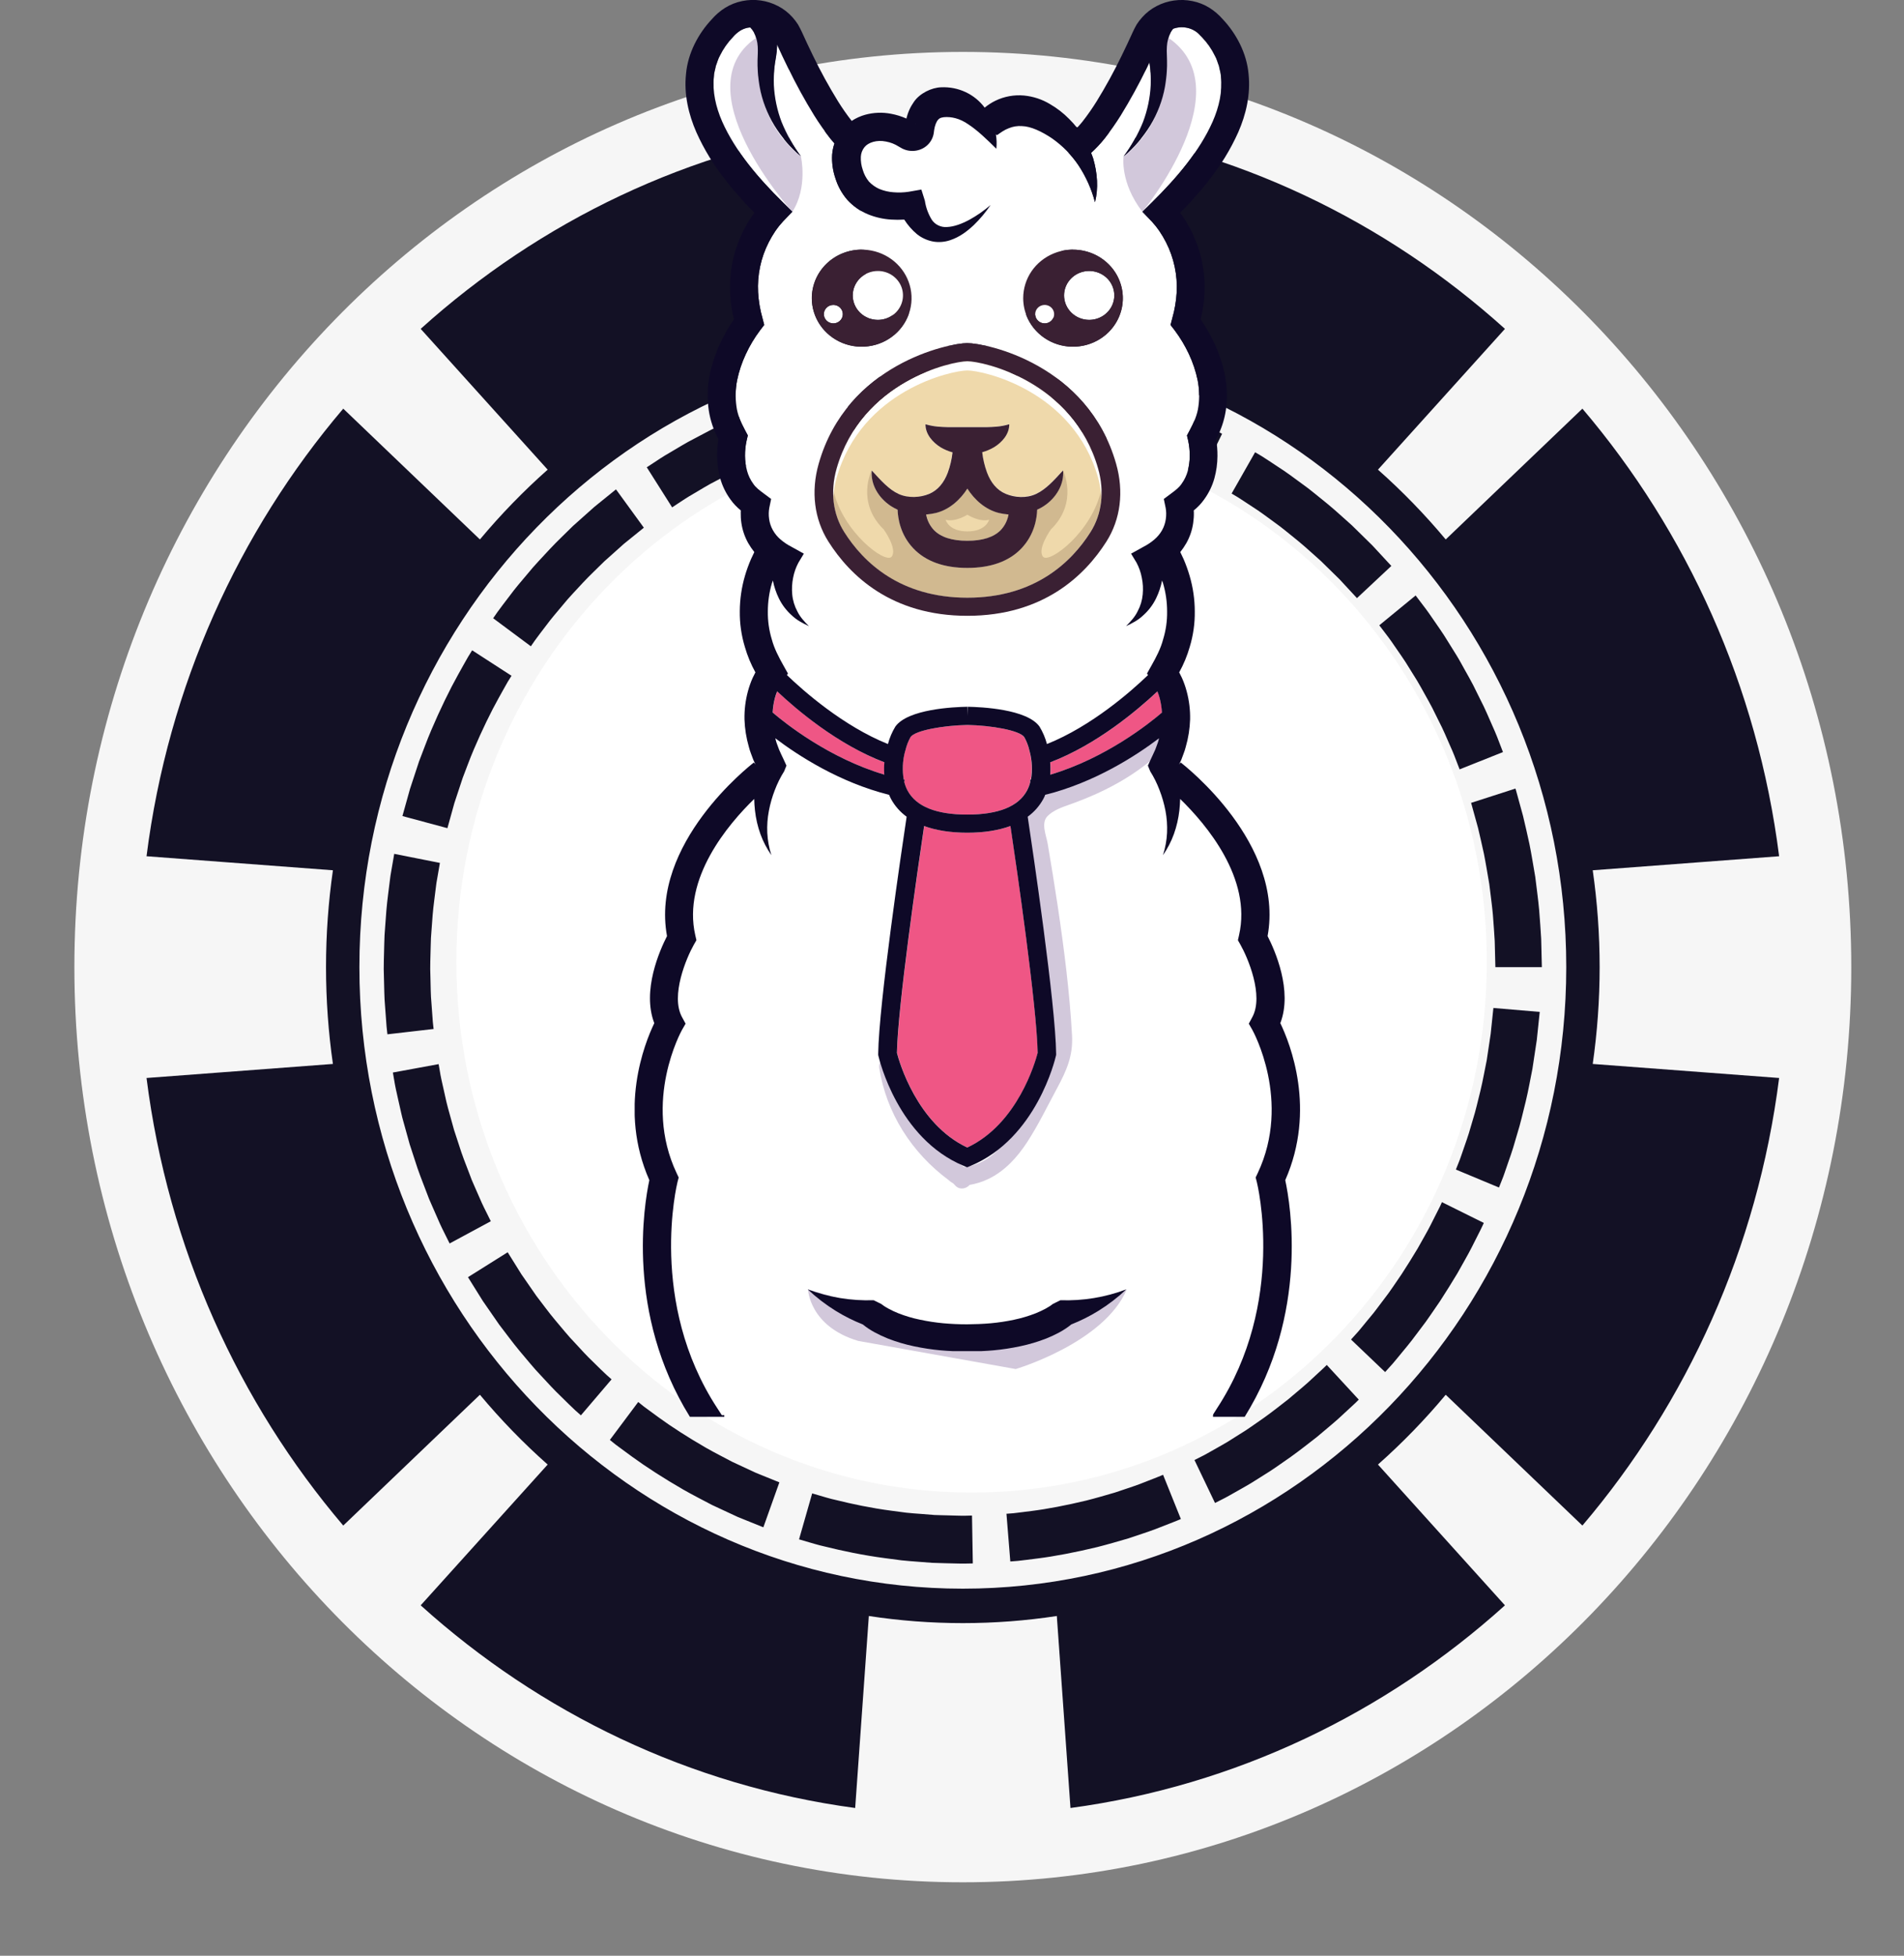 <svg width="75" height="77" viewBox="0 0 75 77" fill="none" xmlns="http://www.w3.org/2000/svg">
<rect x="0" y="0" width="75" height="77" fill="#808080" stroke="none"/>
<path d="M37.926 73.546C56.953 73.546 72.376 57.666 72.376 38.076C72.376 18.487 56.953 2.607 37.926 2.607C18.9 2.607 3.477 18.487 3.477 38.076C3.477 57.666 18.9 73.546 37.926 73.546Z" fill="#131125"/>
<path d="M37.926 2.044C18.598 2.044 2.93 18.176 2.93 38.076C2.93 57.976 18.598 74.108 37.926 74.108C57.254 74.108 72.923 57.976 72.923 38.076C72.923 18.176 57.254 2.044 37.926 2.044ZM62.332 60.063L56.948 54.913C56.127 55.897 55.234 56.816 54.279 57.661L59.281 63.204C54.579 67.444 48.677 70.307 42.167 71.183L41.629 63.624C40.421 63.808 39.185 63.904 37.926 63.904C36.668 63.904 35.432 63.808 34.224 63.624L33.686 71.183C27.176 70.308 21.273 67.444 16.571 63.204L21.573 57.661C20.618 56.816 19.726 55.897 18.904 54.913L13.521 60.063C9.403 55.222 6.622 49.145 5.772 42.442L13.114 41.889C12.935 40.645 12.842 39.372 12.842 38.076C12.842 36.781 12.935 35.508 13.114 34.264L5.772 33.711C6.622 27.008 9.403 20.931 13.521 16.089L18.904 21.239C19.726 20.256 20.618 19.337 21.573 18.491L16.571 12.948C21.273 8.709 27.176 5.846 33.686 4.97L34.224 12.529C35.432 12.345 36.668 12.248 37.926 12.248C39.185 12.248 40.421 12.345 41.629 12.529L42.167 4.97C48.677 5.845 54.579 8.709 59.281 12.948L54.279 18.491C55.234 19.337 56.127 20.256 56.948 21.239L62.332 16.089C66.45 20.931 69.23 27.008 70.081 33.711L62.739 34.264C62.917 35.508 63.011 36.781 63.011 38.076C63.011 39.372 62.917 40.644 62.739 41.889L70.081 42.442C69.23 49.144 66.45 55.221 62.332 60.063Z" fill="#F6F6F6"/>
<path d="M26.33 32.196C22.793 35.946 22.645 41.794 25.828 45.72C23.601 41.495 23.828 35.931 26.543 31.971L26.33 32.196Z" fill="#F6F6F6"/>
<path d="M37.926 13.602C24.819 13.602 14.157 24.582 14.157 38.075C14.157 51.569 24.82 62.548 37.926 62.548C51.033 62.548 61.696 51.569 61.696 38.075C61.696 24.582 51.032 13.602 37.926 13.602ZM41.567 14.892C41.567 14.892 41.674 14.911 41.86 14.946C42.047 14.983 42.315 15.024 42.632 15.094C42.949 15.171 43.32 15.252 43.713 15.355C43.909 15.412 44.111 15.472 44.316 15.532C44.521 15.592 44.73 15.649 44.934 15.725C45.344 15.87 45.759 16.001 46.133 16.164C46.512 16.317 46.866 16.457 47.159 16.602C47.455 16.741 47.703 16.852 47.874 16.938C48.042 17.027 48.139 17.078 48.139 17.078L47.318 18.763C47.318 18.763 47.229 18.716 47.074 18.634C46.917 18.554 46.689 18.453 46.417 18.325C46.148 18.19 45.822 18.063 45.474 17.922C45.13 17.773 44.748 17.653 44.372 17.519C44.184 17.448 43.991 17.396 43.803 17.341C43.614 17.285 43.429 17.231 43.249 17.178C42.887 17.084 42.546 17.009 42.255 16.938C41.963 16.872 41.717 16.835 41.545 16.802C41.373 16.77 41.275 16.752 41.275 16.752L41.567 14.892ZM42.58 57.218H38.037H33.494C35.45 54.312 36.779 51.106 37.624 47.669C33.854 50.257 28.716 49.887 25.334 46.505C21.44 42.612 21.348 36.206 25.13 32.197L37.639 18.935L50.519 31.814C54.413 35.706 54.505 42.113 50.723 46.122C47.43 49.612 42.289 50.133 38.444 47.64C39.288 51.088 40.62 54.304 42.58 57.218ZM33.497 15.036C33.684 15.002 33.95 14.953 34.271 14.894C34.59 14.833 34.968 14.797 35.371 14.74C35.572 14.71 35.782 14.697 35.994 14.68C36.207 14.664 36.423 14.646 36.639 14.63C37.071 14.607 37.505 14.604 37.91 14.591C38.316 14.601 38.695 14.611 39.02 14.619C39.344 14.636 39.614 14.663 39.803 14.676C39.992 14.691 40.1 14.7 40.1 14.7L39.928 16.577C39.928 16.577 39.53 16.548 38.934 16.503C38.635 16.496 38.286 16.487 37.912 16.477C37.538 16.489 37.139 16.492 36.74 16.513C36.541 16.529 36.343 16.544 36.148 16.56C35.952 16.576 35.759 16.587 35.574 16.616C35.204 16.669 34.856 16.701 34.562 16.756C34.267 16.811 34.022 16.856 33.85 16.887C33.678 16.916 33.582 16.942 33.582 16.942L33.205 15.097C33.206 15.096 33.31 15.068 33.497 15.036ZM25.729 18.233C25.888 18.128 26.114 17.974 26.399 17.812C26.683 17.648 27.005 17.441 27.37 17.258C27.55 17.162 27.737 17.063 27.927 16.964C28.117 16.863 28.318 16.778 28.514 16.683C28.712 16.593 28.908 16.497 29.104 16.412C29.302 16.331 29.498 16.252 29.687 16.175C30.062 16.014 30.424 15.897 30.732 15.788C30.886 15.735 31.028 15.686 31.152 15.643C31.279 15.606 31.39 15.573 31.481 15.546C31.664 15.493 31.768 15.463 31.768 15.463L32.261 17.278C32.261 17.278 32.165 17.306 31.997 17.355C31.914 17.379 31.812 17.409 31.695 17.443C31.58 17.483 31.45 17.528 31.308 17.577C31.025 17.676 30.692 17.783 30.348 17.932C30.174 18.002 29.994 18.075 29.811 18.149C29.631 18.227 29.45 18.315 29.269 18.399C29.088 18.486 28.903 18.563 28.73 18.656C28.555 18.748 28.384 18.839 28.217 18.927C27.88 19.094 27.585 19.286 27.323 19.436C27.061 19.585 26.854 19.727 26.707 19.823C26.56 19.92 26.476 19.976 26.476 19.976L25.476 18.396C25.479 18.398 25.57 18.338 25.729 18.233ZM19.599 24.092C19.71 23.934 19.881 23.718 20.08 23.454C20.276 23.186 20.526 22.893 20.793 22.578C21.053 22.255 21.362 21.942 21.659 21.617C21.959 21.295 22.282 20.997 22.573 20.705C22.88 20.431 23.166 20.175 23.412 19.957C23.923 19.543 24.264 19.267 24.264 19.267L25.362 20.776C25.362 20.776 25.049 21.029 24.578 21.41C24.352 21.612 24.089 21.848 23.806 22.1C23.538 22.369 23.241 22.642 22.965 22.938C22.692 23.237 22.407 23.525 22.169 23.822C21.924 24.113 21.693 24.383 21.513 24.628C21.33 24.872 21.171 25.07 21.07 25.216C20.969 25.362 20.911 25.445 20.911 25.445L19.426 24.341C19.426 24.341 19.489 24.251 19.599 24.092ZM16.151 31.058C16.256 30.74 16.378 30.37 16.508 29.974C16.661 29.587 16.808 29.166 16.983 28.758C17.331 27.94 17.72 27.142 18.045 26.562C18.208 26.272 18.34 26.029 18.438 25.862C18.54 25.697 18.598 25.603 18.598 25.603L20.149 26.606C20.149 26.606 20.096 26.692 20.001 26.843C19.911 26.997 19.79 27.221 19.64 27.487C19.341 28.02 18.984 28.755 18.664 29.506C18.502 29.881 18.367 30.268 18.227 30.624C18.107 30.988 17.994 31.328 17.898 31.619C17.734 32.211 17.624 32.606 17.624 32.606L15.852 32.129C15.853 32.13 15.973 31.702 16.151 31.058ZM15.227 40.416C15.213 40.222 15.192 39.944 15.167 39.61C15.135 39.277 15.136 38.886 15.123 38.468C15.103 38.05 15.129 37.604 15.136 37.159C15.138 36.936 15.153 36.713 15.171 36.494C15.187 36.276 15.203 36.06 15.219 35.852C15.253 35.435 15.312 35.049 15.35 34.717C15.367 34.55 15.393 34.399 15.417 34.266C15.44 34.132 15.46 34.015 15.477 33.919C15.51 33.727 15.529 33.617 15.529 33.617L17.328 33.974C17.328 33.974 17.31 34.075 17.28 34.252C17.265 34.34 17.246 34.448 17.225 34.57C17.202 34.693 17.178 34.833 17.163 34.986C17.129 35.292 17.073 35.646 17.042 36.03C17.027 36.222 17.013 36.419 16.998 36.621C16.981 36.823 16.967 37.027 16.966 37.232C16.959 37.643 16.935 38.053 16.954 38.438C16.966 38.823 16.963 39.183 16.995 39.49C17.017 39.797 17.036 40.052 17.049 40.232C17.066 40.41 17.081 40.512 17.081 40.512L15.261 40.722C15.262 40.72 15.245 40.61 15.227 40.416ZM17.575 48.684C17.489 48.51 17.36 48.264 17.231 47.956C17.164 47.804 17.091 47.639 17.015 47.464C16.977 47.376 16.938 47.286 16.898 47.195C16.862 47.101 16.825 47.005 16.788 46.907C16.638 46.518 16.474 46.105 16.343 45.68C16.273 45.469 16.204 45.257 16.137 45.049C16.078 44.838 16.021 44.63 15.965 44.429C15.911 44.227 15.851 44.034 15.81 43.847C15.768 43.66 15.728 43.484 15.691 43.321C15.616 42.995 15.557 42.723 15.528 42.529C15.495 42.337 15.476 42.227 15.476 42.227L17.278 41.896C17.278 41.896 17.296 41.997 17.326 42.174C17.352 42.352 17.408 42.602 17.477 42.901C17.51 43.051 17.546 43.213 17.585 43.385C17.623 43.557 17.679 43.734 17.728 43.92C17.779 44.105 17.832 44.295 17.886 44.49C17.949 44.681 18.012 44.876 18.076 45.07C18.196 45.461 18.347 45.84 18.485 46.198C18.519 46.288 18.553 46.376 18.585 46.462C18.622 46.547 18.658 46.629 18.693 46.71C18.764 46.87 18.831 47.023 18.892 47.163C19.011 47.446 19.13 47.671 19.209 47.831C19.288 47.991 19.333 48.082 19.333 48.082L17.711 48.957C17.711 48.957 17.661 48.858 17.575 48.684ZM22.657 55.524C22.514 55.395 22.322 55.199 22.086 54.969C21.846 54.743 21.586 54.459 21.306 54.156C21.019 53.859 20.745 53.513 20.459 53.178C20.176 52.84 19.919 52.48 19.665 52.154C19.429 51.813 19.209 51.495 19.02 51.223C18.669 50.66 18.434 50.284 18.434 50.284L19.998 49.303C19.998 49.303 20.214 49.648 20.537 50.167C20.71 50.418 20.913 50.71 21.13 51.023C21.364 51.323 21.599 51.654 21.861 51.965C22.124 52.273 22.375 52.593 22.64 52.864C22.897 53.143 23.136 53.406 23.357 53.613C23.575 53.824 23.751 54.005 23.883 54.123C24.015 54.24 24.09 54.307 24.09 54.307L22.882 55.724C22.882 55.725 22.8 55.651 22.657 55.524ZM30.069 60.132C30.069 60.132 29.665 59.969 29.06 59.724C28.764 59.586 28.418 59.425 28.048 59.253C27.687 59.061 27.297 58.865 26.918 58.649C26.162 58.214 25.427 57.739 24.897 57.351C24.632 57.157 24.412 56.995 24.258 56.881C24.108 56.761 24.023 56.692 24.023 56.692L25.14 55.198C25.14 55.198 25.219 55.261 25.356 55.373C25.498 55.477 25.701 55.626 25.944 55.804C26.432 56.161 27.108 56.597 27.804 56.998C28.152 57.197 28.511 57.376 28.842 57.553C29.183 57.711 29.501 57.859 29.773 57.986C30.329 58.212 30.7 58.362 30.7 58.362L30.069 60.132ZM38.022 61.56C37.833 61.565 37.562 61.551 37.237 61.546C37.075 61.54 36.899 61.538 36.713 61.53C36.528 61.515 36.332 61.5 36.129 61.485C35.927 61.467 35.717 61.457 35.505 61.431C35.293 61.404 35.078 61.375 34.864 61.347C34.004 61.235 33.154 61.054 32.522 60.896C32.204 60.827 31.945 60.741 31.762 60.69C31.58 60.637 31.475 60.606 31.475 60.606L31.992 58.797C31.992 58.797 32.088 58.825 32.256 58.874C32.423 58.921 32.661 59 32.954 59.063C33.535 59.208 34.316 59.375 35.107 59.478C35.305 59.505 35.503 59.53 35.697 59.556C35.892 59.58 36.085 59.588 36.271 59.604C36.458 59.619 36.638 59.633 36.809 59.647C36.98 59.655 37.142 59.656 37.292 59.661C37.591 59.667 37.84 59.68 38.014 59.676C38.188 59.671 38.288 59.669 38.288 59.669L38.32 61.554C38.32 61.553 38.211 61.556 38.022 61.56ZM46.238 59.92C46.061 59.989 45.807 60.089 45.503 60.207C45.197 60.322 44.834 60.436 44.448 60.568C44.058 60.682 43.64 60.804 43.219 60.911C42.374 61.116 41.52 61.278 40.874 61.358C40.552 61.398 40.282 61.435 40.094 61.454C39.904 61.469 39.797 61.477 39.797 61.477L39.645 59.599C39.645 59.599 39.744 59.591 39.918 59.578C40.091 59.56 40.338 59.525 40.635 59.489C41.228 59.416 42.012 59.266 42.787 59.079C43.174 58.981 43.557 58.869 43.916 58.764C44.27 58.642 44.604 58.538 44.885 58.433C45.164 58.324 45.397 58.233 45.56 58.169C45.724 58.107 45.814 58.063 45.814 58.063L46.515 59.805C46.515 59.805 46.417 59.853 46.238 59.92ZM53.468 55.16C53.433 55.198 53.378 55.249 53.307 55.314C53.166 55.444 52.964 55.63 52.722 55.854C52.478 56.074 52.18 56.315 51.866 56.582C51.542 56.833 51.198 57.106 50.843 57.36C50.483 57.608 50.13 57.868 49.779 58.079C49.605 58.188 49.437 58.294 49.279 58.393C49.119 58.49 48.963 58.575 48.821 58.657C48.535 58.816 48.3 58.957 48.128 59.038C47.958 59.125 47.86 59.174 47.86 59.174L47.051 57.483C47.051 57.483 47.14 57.438 47.297 57.359C47.456 57.285 47.671 57.155 47.934 57.009C48.064 56.933 48.208 56.857 48.355 56.767C48.502 56.675 48.656 56.578 48.815 56.477C49.139 56.284 49.462 56.044 49.794 55.816C50.121 55.582 50.437 55.331 50.736 55.099C51.023 54.853 51.298 54.632 51.524 54.429C51.746 54.223 51.932 54.052 52.062 53.932C52.128 53.872 52.178 53.825 52.211 53.791C52.244 53.757 52.262 53.739 52.262 53.739L53.523 55.105C53.523 55.104 53.504 55.124 53.468 55.16ZM58.416 48.22C58.395 48.268 58.363 48.337 58.318 48.424C58.231 48.596 58.106 48.844 57.956 49.141C57.805 49.437 57.607 49.77 57.407 50.133C57.193 50.488 56.961 50.864 56.719 51.235C56.465 51.597 56.228 51.97 55.972 52.294C55.847 52.459 55.727 52.619 55.613 52.77C55.499 52.923 55.38 53.056 55.277 53.185C55.065 53.438 54.896 53.657 54.764 53.795C54.634 53.939 54.561 54.02 54.561 54.02L53.218 52.739C53.218 52.739 53.285 52.664 53.404 52.533C53.528 52.405 53.682 52.203 53.877 51.97C53.972 51.852 54.083 51.729 54.187 51.588C54.293 51.449 54.403 51.302 54.518 51.15C54.755 50.851 54.973 50.506 55.206 50.173C55.429 49.833 55.642 49.486 55.84 49.158C56.024 48.823 56.208 48.517 56.346 48.244C56.485 47.971 56.6 47.743 56.679 47.584C56.721 47.505 56.75 47.441 56.769 47.397C56.789 47.353 56.799 47.33 56.799 47.33L58.449 48.148C58.449 48.148 58.437 48.173 58.416 48.22ZM60.535 40.948C60.485 41.279 60.427 41.665 60.364 42.078C60.28 42.486 60.206 42.927 60.101 43.359C59.992 43.791 59.896 44.226 59.77 44.625C59.711 44.825 59.653 45.018 59.6 45.201C59.545 45.385 59.481 45.553 59.428 45.711C59.316 46.026 59.235 46.291 59.158 46.471C59.086 46.652 59.045 46.754 59.045 46.754L57.348 46.047C57.348 46.047 57.386 45.952 57.452 45.786C57.523 45.622 57.598 45.377 57.701 45.088C57.749 44.942 57.809 44.787 57.859 44.618C57.908 44.449 57.961 44.271 58.016 44.087C58.133 43.721 58.219 43.321 58.32 42.923C58.417 42.525 58.484 42.12 58.563 41.745C58.62 41.364 58.674 41.009 58.719 40.705C58.783 40.093 58.826 39.685 58.826 39.685L60.651 39.84C60.65 39.84 60.603 40.283 60.535 40.948ZM59.718 31.122C59.732 31.173 59.752 31.247 59.778 31.34C59.83 31.529 59.904 31.797 59.992 32.119C60.074 32.442 60.154 32.825 60.246 33.232C60.329 33.641 60.398 34.082 60.475 34.522C60.527 34.964 60.591 35.406 60.628 35.823C60.658 36.24 60.692 36.629 60.708 36.963C60.725 37.632 60.735 38.077 60.735 38.077H58.904C58.904 38.077 58.894 37.667 58.878 37.05C58.864 36.743 58.831 36.385 58.805 36.002C58.771 35.618 58.711 35.213 58.664 34.805C58.593 34.401 58.529 33.995 58.454 33.619C58.368 33.245 58.296 32.894 58.221 32.596C58.139 32.3 58.071 32.054 58.023 31.881C57.999 31.795 57.981 31.726 57.968 31.68C57.956 31.634 57.947 31.61 57.947 31.61L59.694 31.047C59.695 31.046 59.705 31.072 59.718 31.122ZM55.945 23.685C56.063 23.838 56.232 24.056 56.417 24.331C56.603 24.605 56.832 24.917 57.045 25.273C57.155 25.45 57.268 25.631 57.383 25.816C57.498 26.002 57.6 26.199 57.709 26.391C57.816 26.585 57.929 26.776 58.028 26.971C58.125 27.166 58.221 27.36 58.313 27.546C58.506 27.914 58.651 28.275 58.788 28.58C58.926 28.882 59.025 29.142 59.093 29.325C59.163 29.507 59.203 29.61 59.203 29.61L57.495 30.291C57.495 30.291 57.458 30.195 57.394 30.028C57.331 29.86 57.241 29.622 57.113 29.343C56.988 29.064 56.855 28.731 56.677 28.393C56.592 28.222 56.504 28.045 56.415 27.865C56.325 27.685 56.22 27.511 56.123 27.332C56.022 27.155 55.928 26.974 55.823 26.803C55.717 26.632 55.613 26.465 55.512 26.303C55.317 25.975 55.105 25.689 54.934 25.436C54.765 25.182 54.609 24.982 54.501 24.841C54.393 24.7 54.331 24.619 54.331 24.619L55.763 23.444C55.761 23.444 55.829 23.531 55.945 23.685ZM53.452 23.549C53.452 23.549 53.177 23.252 52.764 22.806C52.547 22.594 52.295 22.346 52.024 22.081C51.739 21.832 51.445 21.553 51.133 21.298C50.816 21.048 50.513 20.782 50.203 20.566C49.898 20.343 49.616 20.131 49.361 19.971C49.108 19.807 48.901 19.665 48.751 19.572C48.6 19.483 48.514 19.432 48.514 19.432L49.44 17.805C49.44 17.805 49.533 17.86 49.698 17.958C49.861 18.058 50.087 18.213 50.361 18.392C50.638 18.566 50.945 18.797 51.276 19.039C51.612 19.274 51.944 19.563 52.287 19.835C52.626 20.113 52.946 20.415 53.255 20.686C53.549 20.975 53.823 21.244 54.059 21.475C54.507 21.96 54.806 22.282 54.806 22.282L53.452 23.549Z" fill="#F6F6F6"/>
<path d="M50.025 45.72C53.207 41.794 53.059 35.947 49.522 32.197L49.309 31.971C52.025 35.931 52.251 41.495 50.025 45.72Z" fill="#F6F6F6"/>
<path d="M38.272 58.764C49.48 58.764 58.567 49.409 58.567 37.869C58.567 26.329 49.48 16.974 38.272 16.974C27.064 16.974 17.977 26.329 17.977 37.869C17.977 49.409 27.064 58.764 38.272 58.764Z" fill="white"/>
<g clip-path="url(#clip0_3082:2554)">
<path d="M33.257 20.951C34.004 22.129 35.449 23.532 38.105 23.532C40.762 23.532 42.208 22.129 42.955 20.951C43.405 20.239 43.515 19.351 43.257 18.45C42.276 15.002 38.719 14.222 38.105 14.222C37.492 14.222 33.936 15.002 32.954 18.45C32.698 19.351 32.806 20.239 33.257 20.951ZM34.336 18.52C34.7 18.917 35.003 19.258 35.39 19.443C35.777 19.627 36.241 19.592 36.595 19.443C36.95 19.293 37.184 18.993 37.331 18.605C37.425 18.346 37.488 18.078 37.517 17.806C37.353 17.761 37.196 17.695 37.05 17.609C36.735 17.416 36.448 17.091 36.453 16.7C36.814 16.806 37.083 16.804 37.341 16.814H38.102H38.864C39.123 16.805 39.392 16.806 39.752 16.699C39.756 17.087 39.469 17.41 39.155 17.603C39.009 17.689 38.852 17.756 38.687 17.801C38.718 18.074 38.782 18.343 38.877 18.601C39.024 18.989 39.263 19.293 39.613 19.439C39.962 19.585 40.439 19.614 40.818 19.439C41.197 19.264 41.509 18.913 41.872 18.517C41.921 19.062 41.609 19.597 41.111 19.923C41.029 19.976 40.942 20.023 40.852 20.063C40.842 20.387 40.751 21.039 40.236 21.582C39.748 22.096 39.03 22.357 38.102 22.357C37.175 22.357 36.457 22.096 35.969 21.582C35.454 21.038 35.364 20.387 35.353 20.064C35.263 20.023 35.177 19.976 35.094 19.923C34.599 19.601 34.288 19.064 34.337 18.52H34.336Z" fill="#EFD9AB"/>
<path d="M30.069 19.419L30.373 19.646L30.3 20.001C30.288 20.067 30.281 20.135 30.28 20.202C30.278 20.281 30.283 20.36 30.294 20.438C30.316 20.592 30.366 20.74 30.442 20.876C30.519 21.013 30.621 21.136 30.742 21.239C30.872 21.352 31.017 21.449 31.172 21.529L31.662 21.799L31.447 22.157C31.349 22.342 31.279 22.54 31.24 22.744C31.195 22.963 31.183 23.186 31.204 23.407C31.226 23.638 31.293 23.862 31.404 24.067C31.508 24.286 31.678 24.471 31.862 24.653C31.629 24.546 31.384 24.422 31.186 24.229C30.975 24.041 30.803 23.815 30.679 23.563C30.57 23.338 30.49 23.1 30.442 22.856C30.43 22.89 30.415 22.924 30.404 22.959C30.298 23.321 30.244 23.695 30.243 24.072C30.238 24.445 30.291 24.817 30.4 25.175C30.496 25.538 30.674 25.875 30.861 26.208L31.036 26.519L30.995 26.579C31.652 27.211 33.216 28.59 34.974 29.296C35.037 29.054 35.136 28.822 35.267 28.607C35.757 27.919 37.559 27.836 38.099 27.827L38.105 28.183L38.112 27.827C38.652 27.836 40.454 27.919 40.944 28.607C41.075 28.822 41.174 29.054 41.237 29.296C42.998 28.59 44.559 27.212 45.22 26.579L45.178 26.519L45.353 26.208C45.54 25.875 45.718 25.537 45.814 25.175C45.924 24.817 45.976 24.445 45.971 24.072C45.971 23.695 45.916 23.321 45.81 22.959C45.799 22.924 45.783 22.891 45.772 22.856C45.725 23.101 45.645 23.338 45.535 23.563C45.412 23.815 45.24 24.041 45.028 24.229C44.83 24.42 44.586 24.544 44.352 24.653C44.539 24.471 44.706 24.286 44.81 24.067C44.921 23.862 44.988 23.638 45.009 23.407C45.031 23.186 45.019 22.962 44.974 22.744C44.935 22.54 44.865 22.342 44.767 22.157L44.552 21.799L45.042 21.529C45.197 21.45 45.342 21.352 45.472 21.239C45.593 21.136 45.695 21.013 45.772 20.876C45.849 20.74 45.899 20.592 45.92 20.438C45.931 20.36 45.936 20.281 45.935 20.202C45.933 20.135 45.926 20.067 45.914 20.001L45.841 19.646L46.146 19.419C46.295 19.307 46.444 19.198 46.544 19.045C46.654 18.893 46.735 18.724 46.784 18.544C46.836 18.35 46.863 18.15 46.864 17.95C46.866 17.748 46.845 17.548 46.802 17.351L46.754 17.146L46.862 16.944C47.021 16.646 47.162 16.338 47.203 16.003C47.252 15.661 47.242 15.313 47.176 14.974C47.102 14.619 46.987 14.274 46.833 13.944C46.679 13.615 46.492 13.302 46.273 13.009L46.108 12.795L46.176 12.53C46.271 12.199 46.329 11.858 46.349 11.514C46.386 10.833 46.242 10.153 45.93 9.541C45.853 9.389 45.766 9.242 45.67 9.1C45.58 8.969 45.481 8.844 45.373 8.726L45 8.338L45.373 7.97C46.345 7.013 47.246 5.959 47.765 4.79C48.021 4.209 48.153 3.598 48.092 3.023C48.092 2.876 48.037 2.74 48.013 2.599C47.96 2.465 47.928 2.323 47.854 2.196C47.724 1.93 47.553 1.684 47.346 1.47C47.23 1.348 47.159 1.27 47.059 1.215C46.964 1.156 46.859 1.115 46.748 1.094C46.569 1.057 46.382 1.071 46.21 1.134C46.175 1.175 46.144 1.219 46.118 1.265C46.026 1.442 45.973 1.636 45.962 1.833C45.954 1.947 45.954 2.062 45.962 2.176C45.97 2.314 45.97 2.452 45.968 2.59C45.962 2.866 45.935 3.141 45.888 3.413C45.791 3.953 45.594 4.471 45.307 4.942C45.027 5.398 44.673 5.809 44.26 6.157C44.57 5.74 44.826 5.286 45.02 4.807C45.198 4.341 45.301 3.851 45.325 3.354C45.334 3.109 45.325 2.863 45.297 2.619C45.291 2.566 45.281 2.513 45.273 2.461C45.24 2.528 45.21 2.596 45.178 2.662C44.865 3.308 44.52 3.939 44.142 4.551C43.946 4.866 43.732 5.17 43.502 5.463C43.342 5.662 43.166 5.848 42.977 6.021C43.005 6.097 43.039 6.172 43.062 6.249C43.227 6.818 43.27 7.412 43.131 7.962C42.996 7.444 42.775 6.952 42.478 6.504C42.2 6.093 41.847 5.736 41.437 5.449C41.03 5.178 40.602 4.975 40.246 4.965C40.072 4.954 39.898 4.982 39.737 5.048C39.65 5.081 39.566 5.123 39.488 5.173C39.412 5.217 39.313 5.299 39.271 5.323L39.226 5.291C39.257 5.479 39.264 5.669 39.245 5.858C38.853 5.472 38.498 5.131 38.148 4.901C37.8 4.659 37.463 4.589 37.18 4.614C37.051 4.636 37.019 4.647 36.952 4.714C36.885 4.78 36.819 4.941 36.794 5.126L36.784 5.196C36.775 5.289 36.75 5.38 36.71 5.466C36.626 5.647 36.476 5.791 36.289 5.871C36.115 5.946 35.921 5.964 35.736 5.921C35.647 5.901 35.561 5.866 35.483 5.819L35.395 5.768C35.242 5.671 35.071 5.605 34.892 5.573C34.54 5.5 34.199 5.607 34.05 5.796C33.963 5.903 33.913 6.033 33.906 6.169C33.899 6.347 33.925 6.524 33.984 6.692C34.032 6.859 34.115 7.015 34.226 7.151C34.341 7.273 34.479 7.371 34.633 7.44C34.811 7.514 35 7.558 35.193 7.572C35.393 7.589 35.594 7.582 35.792 7.551L36.29 7.464L36.428 7.903C36.467 8.167 36.559 8.422 36.7 8.651C36.764 8.748 36.853 8.826 36.96 8.877C37.066 8.927 37.184 8.949 37.302 8.939C37.583 8.928 37.898 8.808 38.188 8.651C38.484 8.487 38.762 8.293 39.017 8.072C38.825 8.359 38.603 8.624 38.353 8.865C38.096 9.107 37.805 9.334 37.412 9.463C37.2 9.531 36.975 9.548 36.755 9.512C36.523 9.468 36.306 9.369 36.122 9.224C35.924 9.058 35.753 8.863 35.616 8.646C35.446 8.658 35.275 8.658 35.105 8.646C34.789 8.628 34.479 8.557 34.187 8.439C33.875 8.307 33.597 8.111 33.372 7.863C33.16 7.616 33.002 7.33 32.907 7.022C32.804 6.721 32.76 6.403 32.778 6.086C32.79 5.936 32.82 5.789 32.87 5.647C32.815 5.587 32.761 5.522 32.709 5.459C32.48 5.166 32.266 4.862 32.069 4.547C31.692 3.935 31.346 3.305 31.034 2.659C30.887 2.36 30.745 2.059 30.608 1.757C30.608 1.776 30.608 1.796 30.608 1.817C30.605 1.963 30.591 2.109 30.565 2.253C30.541 2.374 30.524 2.495 30.509 2.616C30.482 2.86 30.472 3.106 30.481 3.351C30.505 3.848 30.608 4.338 30.786 4.804C30.981 5.283 31.236 5.737 31.546 6.154C31.133 5.806 30.779 5.395 30.498 4.939C30.212 4.468 30.015 3.95 29.919 3.41C29.872 3.138 29.844 2.863 29.837 2.587C29.837 2.449 29.837 2.311 29.844 2.172C29.852 2.059 29.852 1.944 29.844 1.83C29.834 1.633 29.781 1.439 29.689 1.262C29.651 1.197 29.605 1.136 29.552 1.081C29.522 1.083 29.492 1.086 29.462 1.092C29.351 1.113 29.245 1.154 29.15 1.213C29.042 1.283 28.945 1.369 28.864 1.467C28.657 1.682 28.485 1.927 28.356 2.194C28.281 2.321 28.251 2.463 28.197 2.596C28.173 2.738 28.12 2.874 28.119 3.02C28.056 3.596 28.189 4.206 28.445 4.788C28.963 5.956 29.864 7.01 30.837 7.968L31.21 8.335L30.837 8.724C30.729 8.841 30.629 8.966 30.54 9.097C30.444 9.239 30.357 9.387 30.279 9.539C29.967 10.15 29.823 10.83 29.861 11.512C29.88 11.856 29.938 12.197 30.033 12.528L30.102 12.793L29.938 13.007C29.718 13.299 29.531 13.612 29.378 13.942C29.223 14.271 29.107 14.616 29.034 14.971C28.967 15.311 28.958 15.658 29.006 16C29.048 16.337 29.188 16.644 29.348 16.942L29.455 17.144L29.407 17.348C29.364 17.545 29.344 17.746 29.345 17.947C29.346 18.148 29.373 18.348 29.425 18.542C29.474 18.721 29.556 18.891 29.666 19.043C29.77 19.195 29.919 19.305 30.069 19.419ZM42.265 9.831C42.654 9.831 43.033 9.943 43.356 10.153C43.679 10.363 43.931 10.661 44.079 11.01C44.228 11.359 44.267 11.743 44.191 12.114C44.115 12.484 43.928 12.825 43.654 13.092C43.379 13.359 43.029 13.541 42.648 13.614C42.267 13.688 41.873 13.65 41.514 13.506C41.155 13.361 40.849 13.116 40.633 12.802C40.417 12.488 40.302 12.119 40.302 11.741C40.302 11.49 40.352 11.241 40.451 11.008C40.55 10.776 40.694 10.565 40.877 10.388C41.059 10.21 41.276 10.069 41.515 9.973C41.754 9.877 42.01 9.828 42.268 9.828L42.265 9.831ZM38.103 13.511C38.844 13.511 42.844 14.337 43.96 18.262C44.271 19.356 44.135 20.445 43.576 21.328C42.732 22.66 41.097 24.248 38.1 24.248C35.104 24.248 33.471 22.66 32.628 21.328C32.068 20.445 31.932 19.356 32.243 18.262C33.364 14.333 37.364 13.509 38.105 13.509L38.103 13.511ZM33.941 9.831C34.329 9.831 34.709 9.943 35.031 10.153C35.354 10.363 35.606 10.661 35.754 11.01C35.903 11.359 35.942 11.743 35.866 12.114C35.79 12.484 35.603 12.825 35.329 13.092C35.054 13.359 34.705 13.541 34.324 13.614C33.943 13.688 33.548 13.65 33.189 13.506C32.831 13.361 32.524 13.116 32.308 12.802C32.093 12.488 31.977 12.119 31.977 11.741C31.977 11.49 32.028 11.241 32.126 11.008C32.225 10.776 32.37 10.565 32.552 10.388C32.735 10.21 32.952 10.069 33.19 9.973C33.429 9.877 33.685 9.828 33.943 9.828L33.941 9.831Z" fill="white"/>
<path d="M40.56 29.6L40.541 29.539H40.544C40.502 29.357 40.434 29.181 40.342 29.017C40.155 28.753 39.035 28.559 38.102 28.543C37.172 28.56 36.053 28.754 35.865 29.017C35.773 29.181 35.705 29.357 35.663 29.539L35.644 29.6C35.55 29.957 35.534 30.33 35.596 30.694L35.633 30.702L35.616 30.785C35.646 30.904 35.69 31.019 35.747 31.127C36.084 31.753 36.875 32.071 38.099 32.071C39.322 32.071 40.114 31.753 40.451 31.127C40.508 31.019 40.552 30.904 40.581 30.785L40.564 30.702L40.601 30.694C40.666 30.33 40.651 29.958 40.56 29.6Z" fill="#EF5685"/>
<path d="M45.772 28.055C45.762 27.867 45.734 27.681 45.688 27.499C45.663 27.404 45.632 27.311 45.594 27.221C44.813 27.956 43.204 29.32 41.37 30.014C41.384 30.175 41.386 30.337 41.374 30.498C43.56 29.852 45.281 28.476 45.772 28.055Z" fill="#EF5685"/>
<path d="M34.578 12.594C34.774 12.594 34.966 12.537 35.128 12.431C35.291 12.326 35.418 12.175 35.493 12C35.568 11.824 35.588 11.63 35.55 11.443C35.511 11.257 35.417 11.085 35.279 10.95C35.141 10.816 34.964 10.724 34.772 10.687C34.58 10.649 34.382 10.668 34.201 10.741C34.02 10.814 33.865 10.938 33.757 11.096C33.648 11.254 33.59 11.44 33.59 11.631C33.59 11.886 33.694 12.131 33.879 12.311C34.065 12.492 34.316 12.593 34.578 12.594V12.594Z" fill="white"/>
<path d="M32.826 12.731C32.9 12.731 32.972 12.71 33.033 12.67C33.094 12.63 33.142 12.573 33.171 12.507C33.199 12.44 33.206 12.367 33.192 12.297C33.177 12.226 33.142 12.162 33.09 12.111C33.037 12.06 32.971 12.025 32.898 12.011C32.826 11.997 32.751 12.005 32.683 12.032C32.614 12.059 32.556 12.106 32.515 12.166C32.474 12.226 32.452 12.296 32.452 12.368C32.452 12.464 32.492 12.556 32.562 12.624C32.632 12.693 32.727 12.731 32.826 12.731Z" fill="white"/>
<path d="M47.934 55.995L47.781 55.718L47.952 55.447C50.69 51.269 49.532 46.589 49.52 46.542L49.473 46.361L49.554 46.189C50.896 43.352 49.362 40.587 49.347 40.558L49.203 40.305L49.341 40.048C49.804 39.201 49.161 37.7 48.874 37.196L48.774 37.019L48.819 36.82C49.33 34.584 47.527 32.456 46.499 31.457C46.494 31.609 46.485 31.759 46.468 31.91C46.432 32.228 46.36 32.54 46.252 32.842C46.146 33.135 46.001 33.413 45.822 33.67C45.914 33.385 45.968 33.089 45.983 32.79C45.996 32.5 45.975 32.209 45.92 31.924C45.867 31.644 45.788 31.369 45.684 31.102C45.588 30.846 45.466 30.601 45.32 30.369L45.228 30.145L45.335 29.91C45.397 29.779 45.459 29.651 45.517 29.518C45.561 29.384 45.625 29.254 45.655 29.118C45.66 29.101 45.662 29.085 45.667 29.069C44.766 29.752 43.142 30.805 41.186 31.294C41.162 31.349 41.138 31.404 41.109 31.458C40.959 31.732 40.749 31.971 40.494 32.157C40.681 33.406 41.591 39.533 41.614 41.492V41.533L41.605 41.573C41.575 41.705 40.838 44.821 38.254 45.899L38.109 45.96L37.965 45.899C35.381 44.821 34.644 41.705 34.613 41.573L34.605 41.533V41.492C34.626 39.533 35.538 33.405 35.725 32.157C35.469 31.971 35.259 31.732 35.11 31.457C35.081 31.404 35.057 31.349 35.033 31.294C33.077 30.805 31.453 29.751 30.553 29.069C30.557 29.085 30.559 29.101 30.564 29.118C30.594 29.254 30.658 29.384 30.702 29.518C30.758 29.651 30.826 29.779 30.884 29.91L30.991 30.145L30.9 30.369C30.754 30.601 30.632 30.846 30.535 31.102C30.431 31.369 30.352 31.644 30.299 31.924C30.244 32.209 30.223 32.5 30.236 32.79C30.25 33.089 30.305 33.385 30.398 33.67C30.218 33.413 30.073 33.135 29.966 32.842C29.858 32.54 29.786 32.228 29.751 31.91C29.734 31.76 29.724 31.608 29.721 31.457C28.691 32.457 26.889 34.585 27.399 36.82L27.445 37.019L27.343 37.196C27.057 37.7 26.414 39.198 26.877 40.048L27.017 40.305L26.872 40.559C26.857 40.586 25.323 43.351 26.665 46.19L26.746 46.361L26.699 46.542C26.687 46.589 25.529 51.272 28.267 55.447L28.446 55.72L28.281 56" fill="white"/>
<path d="M37.547 53.198C37.386 53.191 37.225 53.181 37.063 53.166C36.712 53.133 36.363 53.08 36.018 53.007C35.664 52.933 35.318 52.83 34.982 52.698C34.809 52.629 34.639 52.55 34.475 52.462C34.392 52.417 34.308 52.367 34.226 52.313C34.148 52.262 34.073 52.206 34.001 52.147C33.63 52 33.273 51.822 32.935 51.613C32.538 51.367 32.168 51.083 31.831 50.765C32.657 51.078 33.541 51.223 34.427 51.193V51.193L34.722 51.338C34.722 51.338 34.796 51.394 34.84 51.423C34.896 51.458 34.953 51.493 35.014 51.526C35.139 51.593 35.268 51.654 35.4 51.707C35.678 51.816 35.965 51.901 36.258 51.961C36.559 52.025 36.863 52.071 37.17 52.099C37.481 52.128 37.792 52.139 38.107 52.142C38.422 52.142 38.735 52.128 39.044 52.099C39.351 52.072 39.655 52.025 39.956 51.961C40.249 51.901 40.536 51.816 40.814 51.707C40.946 51.654 41.075 51.593 41.2 51.526C41.262 51.493 41.318 51.458 41.373 51.423C41.417 51.394 41.492 51.338 41.492 51.338L41.786 51.193C42.673 51.224 43.556 51.078 44.383 50.765C44.045 51.083 43.675 51.367 43.278 51.613C42.94 51.822 42.584 52 42.212 52.147C42.141 52.206 42.065 52.262 41.987 52.313C41.904 52.367 41.821 52.417 41.738 52.462C41.574 52.55 41.405 52.629 41.232 52.698C40.896 52.83 40.55 52.933 40.196 53.007C39.851 53.08 39.502 53.133 39.15 53.166C38.989 53.181 38.827 53.191 38.666 53.198" fill="white"/>
<path d="M30.616 27.221C30.58 27.311 30.549 27.404 30.523 27.499C30.477 27.681 30.449 27.867 30.439 28.054C30.931 28.478 32.655 29.851 34.837 30.5C34.825 30.339 34.826 30.177 34.84 30.016C33.007 29.319 31.398 27.956 30.616 27.221Z" fill="#EF5685"/>
<path d="M38.105 32.785C37.438 32.785 36.875 32.693 36.406 32.521C36.161 34.168 35.366 39.631 35.335 41.456C35.421 41.789 36.12 44.251 38.105 45.18C40.097 44.248 40.791 41.789 40.877 41.456C40.845 39.632 40.051 34.169 39.806 32.521C39.337 32.693 38.773 32.785 38.105 32.785Z" fill="#EF5685"/>
<path d="M36.08 4.867H36.074C36.084 4.873 36.094 4.879 36.08 4.867Z" fill="white"/>
<path d="M42.903 12.594C43.099 12.594 43.29 12.537 43.453 12.431C43.616 12.326 43.743 12.175 43.818 12C43.893 11.824 43.912 11.63 43.874 11.443C43.836 11.257 43.742 11.085 43.604 10.95C43.465 10.816 43.289 10.724 43.097 10.687C42.905 10.649 42.706 10.668 42.525 10.741C42.344 10.814 42.19 10.938 42.081 11.096C41.972 11.254 41.914 11.44 41.914 11.631C41.914 11.886 42.019 12.131 42.204 12.311C42.389 12.492 42.641 12.593 42.903 12.594V12.594Z" fill="white"/>
<path d="M41.15 12.731C41.224 12.731 41.296 12.71 41.358 12.67C41.419 12.63 41.467 12.573 41.495 12.507C41.523 12.44 41.531 12.367 41.516 12.297C41.502 12.226 41.466 12.162 41.414 12.111C41.362 12.06 41.295 12.025 41.223 12.011C41.151 11.997 41.076 12.005 41.007 12.032C40.939 12.059 40.881 12.106 40.84 12.166C40.799 12.226 40.777 12.296 40.777 12.368C40.777 12.464 40.816 12.556 40.886 12.624C40.956 12.693 41.051 12.731 41.15 12.731Z" fill="white"/>
<path d="M38.105 21.291C38.709 21.291 39.153 21.148 39.424 20.867C39.583 20.695 39.689 20.483 39.728 20.255C39.603 20.246 39.478 20.227 39.355 20.198C38.813 20.067 38.382 19.668 38.107 19.237C37.831 19.668 37.401 20.067 36.858 20.198C36.736 20.227 36.611 20.246 36.485 20.255C36.525 20.483 36.631 20.695 36.79 20.867C37.059 21.148 37.502 21.291 38.105 21.291Z" fill="#EFD9AB"/>
<path d="M41.083 21.916C40.847 21.613 41.394 20.846 41.394 20.846C42.494 19.776 41.873 18.52 41.873 18.52C41.921 19.066 41.61 19.601 41.112 19.927C41.029 19.98 40.943 20.027 40.853 20.067C40.842 20.391 40.752 21.042 40.236 21.586C39.749 22.1 39.031 22.36 38.103 22.36C37.175 22.36 36.458 22.1 35.97 21.586C35.455 21.041 35.364 20.391 35.354 20.067C35.264 20.027 35.177 19.98 35.095 19.927C34.597 19.601 34.286 19.064 34.333 18.52C34.333 18.52 33.711 19.776 34.812 20.846C34.812 20.846 35.362 21.61 35.123 21.916C34.884 22.222 33.169 20.93 32.821 19.265C32.788 19.857 32.938 20.444 33.252 20.951C33.999 22.129 35.445 23.532 38.101 23.532C40.758 23.532 42.204 22.129 42.95 20.951C43.264 20.444 43.415 19.857 43.382 19.265C43.037 20.933 41.317 22.22 41.083 21.916Z" fill="#D1B990"/>
<path d="M32.954 18.814C33.935 15.362 37.492 14.585 38.105 14.585C38.719 14.585 42.275 15.365 43.257 18.814C43.326 19.062 43.368 19.318 43.381 19.575C43.403 19.197 43.361 18.818 43.257 18.453C42.276 15.002 38.719 14.225 38.105 14.225C37.492 14.225 33.936 15.004 32.954 18.453C32.85 18.818 32.807 19.197 32.827 19.576C32.841 19.318 32.884 19.062 32.954 18.814V18.814Z" fill="white"/>
<path d="M39.354 20.199C38.812 20.068 38.381 19.669 38.105 19.238C37.83 19.669 37.399 20.068 36.857 20.199C36.734 20.227 36.61 20.246 36.484 20.256C36.524 20.484 36.63 20.696 36.789 20.867C37.06 21.148 37.504 21.291 38.107 21.291C38.71 21.291 39.154 21.149 39.425 20.867C39.584 20.696 39.69 20.484 39.73 20.256C39.603 20.246 39.477 20.227 39.354 20.199V20.199ZM38.105 20.922C37.365 20.922 37.249 20.464 37.249 20.464C37.642 20.566 38.105 20.264 38.105 20.264C38.105 20.264 38.57 20.567 38.962 20.464C38.962 20.464 38.846 20.922 38.105 20.922V20.922Z" fill="#D1B990"/>
<path d="M31.211 8.339C31.211 8.339 26.706 3.365 29.926 1.397C29.926 1.397 29.276 4.401 31.548 6.153C31.548 6.154 31.83 7.378 31.211 8.339Z" fill="#D2C8DB"/>
<path d="M45 8.339C45 8.339 49.102 3.365 45.883 1.397C45.883 1.397 46.532 4.401 44.26 6.153C44.26 6.154 44.101 7.168 45 8.339Z" fill="#D2C8DB"/>
<path d="M45.653 28.639C44.719 29.667 43.529 30.445 42.197 30.898C41.706 31.065 41.178 31.227 40.791 31.581C40.628 31.73 40.467 31.933 40.408 32.145C40.321 32.459 40.467 32.837 40.522 33.154C40.797 34.74 41.049 36.33 41.238 37.928C41.329 38.699 41.405 39.472 41.463 40.246C41.492 40.635 41.559 41.052 41.482 41.438C41.405 41.824 41.182 42.159 41.001 42.496C40.347 43.708 39.6 45.787 37.968 45.948C37.918 45.901 37.864 45.857 37.807 45.818C37.356 45.341 36.956 44.822 36.613 44.266C36.594 44.229 36.566 44.195 36.534 44.168C36.501 44.141 36.462 44.12 36.421 44.107C36.38 44.094 36.337 44.089 36.293 44.093C36.25 44.096 36.208 44.108 36.17 44.127C35.746 43.428 35.465 42.657 35.341 41.855C35.27 41.403 34.563 41.596 34.634 42.045C34.911 43.819 35.913 45.386 37.372 46.465C37.377 46.47 37.382 46.476 37.389 46.481C37.413 46.5 37.436 46.52 37.461 46.539C37.464 46.54 37.466 46.541 37.469 46.542C37.493 46.559 37.519 46.575 37.545 46.589C37.58 46.624 37.613 46.661 37.649 46.696C37.82 46.86 38.067 46.798 38.195 46.651C38.45 46.608 38.697 46.53 38.928 46.419C39.581 46.107 40.072 45.562 40.456 44.974C40.897 44.3 41.249 43.567 41.63 42.861C42.011 42.155 42.272 41.574 42.228 40.767C42.135 39.072 41.917 37.377 41.668 35.697C41.543 34.871 41.411 34.047 41.27 33.224C41.212 32.886 40.993 32.403 41.265 32.129C41.484 31.908 41.809 31.79 42.099 31.688C43.67 31.135 45.044 30.375 46.168 29.145C46.484 28.804 45.967 28.296 45.653 28.639Z" fill="#D2C8DB"/>
<path d="M40.01 53.901C40.01 53.901 43.494 52.871 44.382 50.768L42.405 51.837L40.448 52.411L39.343 52.563L37.497 52.678L36.083 52.449L34.629 51.57L31.829 50.768C31.829 50.768 31.881 52.221 33.805 52.793" fill="#D2C8DB"/>
<path d="M35.097 19.927C35.18 19.98 35.267 20.027 35.356 20.068C35.367 20.391 35.457 21.042 35.972 21.586C36.46 22.1 37.178 22.36 38.105 22.36C39.033 22.36 39.751 22.1 40.239 21.586C40.755 21.041 40.845 20.391 40.855 20.067C40.945 20.027 41.032 19.98 41.114 19.927C41.612 19.601 41.923 19.064 41.875 18.52C41.512 18.917 41.208 19.258 40.821 19.443C40.434 19.627 39.971 19.592 39.616 19.443C39.26 19.293 39.027 18.993 38.88 18.605C38.785 18.346 38.721 18.078 38.69 17.805C38.855 17.759 39.012 17.693 39.158 17.607C39.473 17.414 39.76 17.09 39.755 16.703C39.395 16.81 39.126 16.808 38.867 16.818H38.105H37.344C37.086 16.808 36.817 16.81 36.456 16.704C36.451 17.092 36.738 17.417 37.053 17.612C37.199 17.698 37.356 17.765 37.521 17.81C37.491 18.082 37.428 18.35 37.334 18.608C37.187 18.997 36.948 19.3 36.598 19.446C36.249 19.592 35.772 19.621 35.393 19.446C35.014 19.271 34.703 18.921 34.339 18.524C34.288 19.064 34.598 19.601 35.097 19.927ZM36.857 20.199C37.399 20.068 37.83 19.669 38.105 19.238C38.381 19.669 38.812 20.068 39.354 20.199C39.477 20.227 39.601 20.246 39.727 20.256C39.687 20.484 39.582 20.696 39.423 20.867C39.151 21.148 38.708 21.291 38.104 21.291C37.501 21.291 37.058 21.149 36.786 20.867C36.627 20.696 36.521 20.484 36.481 20.256C36.608 20.247 36.734 20.227 36.857 20.199Z" fill="#3A2033"/>
<path d="M33.943 13.649C34.331 13.649 34.711 13.537 35.034 13.327C35.357 13.117 35.608 12.819 35.757 12.47C35.906 12.12 35.944 11.736 35.869 11.366C35.793 10.995 35.606 10.655 35.331 10.388C35.057 10.121 34.707 9.939 34.326 9.865C33.945 9.791 33.551 9.829 33.192 9.974C32.833 10.118 32.527 10.363 32.311 10.677C32.095 10.991 31.98 11.361 31.98 11.739C31.98 12.245 32.187 12.731 32.555 13.089C32.923 13.448 33.422 13.649 33.943 13.649V13.649ZM34.578 10.669C34.774 10.668 34.966 10.725 35.129 10.83C35.291 10.936 35.419 11.086 35.494 11.262C35.569 11.438 35.588 11.632 35.55 11.819C35.512 12.005 35.418 12.177 35.28 12.312C35.141 12.447 34.965 12.538 34.773 12.576C34.581 12.613 34.382 12.594 34.201 12.521C34.02 12.448 33.866 12.324 33.757 12.166C33.648 12.008 33.59 11.821 33.59 11.631C33.591 11.376 33.695 11.131 33.88 10.951C34.065 10.77 34.316 10.669 34.578 10.669V10.669ZM32.826 12.006C32.9 12.006 32.972 12.027 33.033 12.067C33.094 12.107 33.142 12.164 33.171 12.23C33.199 12.297 33.206 12.37 33.192 12.44C33.177 12.511 33.142 12.575 33.09 12.626C33.037 12.677 32.971 12.712 32.898 12.726C32.826 12.74 32.751 12.733 32.683 12.705C32.614 12.678 32.556 12.631 32.515 12.571C32.474 12.511 32.452 12.441 32.452 12.369C32.452 12.273 32.492 12.181 32.562 12.113C32.632 12.044 32.727 12.006 32.826 12.006Z" fill="#3A2033"/>
<path d="M32.248 18.26C31.937 19.354 32.073 20.442 32.633 21.325C33.477 22.657 35.111 24.245 38.105 24.245C41.1 24.245 42.734 22.657 43.581 21.325C44.142 20.442 44.276 19.354 43.965 18.26C42.849 14.335 38.849 13.509 38.108 13.509C37.367 13.509 33.364 14.333 32.248 18.26ZM38.105 14.222C38.719 14.222 42.275 15.002 43.257 18.45C43.513 19.351 43.405 20.239 42.955 20.951C42.208 22.129 40.761 23.532 38.105 23.532C35.45 23.532 34.002 22.129 33.257 20.951C32.806 20.239 32.697 19.351 32.954 18.45C33.935 15.002 37.492 14.222 38.105 14.222V14.222Z" fill="#3A2033"/>
<path d="M42.268 13.649C42.656 13.649 43.036 13.537 43.358 13.327C43.681 13.117 43.933 12.819 44.082 12.47C44.23 12.12 44.269 11.736 44.193 11.366C44.118 10.995 43.931 10.655 43.656 10.388C43.382 10.121 43.032 9.939 42.651 9.865C42.27 9.791 41.875 9.829 41.517 9.974C41.158 10.118 40.851 10.363 40.635 10.677C40.42 10.991 40.305 11.361 40.305 11.739C40.305 12.245 40.511 12.731 40.88 13.089C41.248 13.448 41.747 13.649 42.268 13.649V13.649ZM42.903 10.669C43.099 10.668 43.29 10.725 43.453 10.831C43.616 10.936 43.743 11.087 43.818 11.263C43.893 11.439 43.912 11.632 43.874 11.819C43.836 12.006 43.742 12.177 43.603 12.312C43.465 12.447 43.289 12.539 43.097 12.576C42.905 12.613 42.706 12.594 42.525 12.521C42.344 12.448 42.19 12.324 42.081 12.166C41.972 12.007 41.914 11.821 41.914 11.631C41.914 11.376 42.019 11.131 42.204 10.951C42.39 10.77 42.641 10.669 42.903 10.669V10.669ZM41.15 12.006C41.224 12.006 41.296 12.027 41.358 12.067C41.419 12.107 41.467 12.164 41.495 12.23C41.523 12.297 41.531 12.37 41.516 12.44C41.502 12.511 41.466 12.575 41.414 12.626C41.362 12.677 41.295 12.712 41.223 12.726C41.151 12.74 41.076 12.733 41.007 12.705C40.939 12.678 40.881 12.631 40.84 12.571C40.799 12.511 40.777 12.441 40.777 12.369C40.777 12.273 40.816 12.181 40.886 12.113C40.956 12.044 41.051 12.006 41.15 12.006Z" fill="#3A2033"/>
<path d="M49.03 55.781C51.56 51.714 50.834 47.416 50.627 46.465C51.855 43.68 50.819 41.083 50.433 40.283C50.926 39.002 50.216 37.409 49.931 36.855C50.599 33.217 46.681 30.151 46.508 30.02L46.446 30.097C46.475 30.036 46.505 29.976 46.532 29.915C46.59 29.745 46.665 29.583 46.708 29.405C46.81 29.054 46.867 28.691 46.879 28.326C46.887 27.955 46.842 27.584 46.746 27.225C46.698 27.043 46.636 26.866 46.559 26.693C46.523 26.616 46.488 26.545 46.449 26.472C46.625 26.155 46.764 25.819 46.864 25.472C47.002 25.016 47.07 24.543 47.063 24.068C47.062 23.597 46.994 23.128 46.861 22.675C46.795 22.449 46.715 22.226 46.621 22.009C46.579 21.915 46.537 21.828 46.492 21.736C46.581 21.624 46.662 21.505 46.733 21.381C46.871 21.134 46.962 20.866 47.001 20.588C47.021 20.451 47.03 20.313 47.027 20.175C47.027 20.148 47.027 20.122 47.023 20.097C47.18 19.971 47.318 19.825 47.433 19.663C47.617 19.41 47.754 19.127 47.837 18.828C47.915 18.543 47.955 18.25 47.957 17.956C47.959 17.733 47.941 17.51 47.904 17.29C48.095 16.936 48.225 16.553 48.286 16.157C48.352 15.697 48.34 15.23 48.251 14.774C48.162 14.335 48.02 13.909 47.828 13.502C47.676 13.178 47.498 12.867 47.294 12.572C47.377 12.243 47.428 11.907 47.444 11.569C47.491 10.704 47.308 9.843 46.912 9.067C46.814 8.874 46.703 8.687 46.581 8.507C46.55 8.462 46.519 8.419 46.487 8.376C46.627 8.233 46.769 8.092 46.905 7.945C47.139 7.665 47.395 7.406 47.611 7.107C48.08 6.523 48.472 5.884 48.776 5.205C49.08 4.513 49.268 3.722 49.181 2.91C49.109 2.097 48.701 1.323 48.157 0.748C48.009 0.579 47.837 0.432 47.647 0.311C47.441 0.182 47.212 0.091 46.972 0.043C46.492 -0.056 45.991 0.014 45.559 0.24C45.343 0.352 45.15 0.502 44.99 0.682C44.909 0.771 44.837 0.867 44.772 0.968C44.72 1.063 44.648 1.196 44.622 1.261C44.48 1.575 44.333 1.886 44.182 2.195C43.886 2.807 43.558 3.405 43.2 3.986C43.026 4.265 42.837 4.536 42.633 4.796C42.566 4.878 42.497 4.957 42.427 5.032C42.331 4.91 42.227 4.794 42.116 4.685C41.891 4.455 41.635 4.257 41.354 4.095C41.045 3.91 40.697 3.796 40.337 3.761C39.95 3.726 39.56 3.796 39.212 3.965C39.06 4.039 38.917 4.131 38.787 4.238C38.592 3.976 38.334 3.766 38.035 3.626C37.735 3.486 37.405 3.421 37.073 3.437C36.696 3.448 36.23 3.672 35.998 4.012C35.858 4.21 35.758 4.433 35.705 4.668C35.511 4.581 35.306 4.518 35.096 4.479C34.76 4.414 34.414 4.428 34.085 4.517C33.894 4.57 33.714 4.652 33.549 4.76C33.358 4.517 33.176 4.255 33.007 3.984C32.649 3.403 32.321 2.806 32.025 2.193C31.875 1.884 31.727 1.574 31.586 1.259C31.559 1.195 31.487 1.061 31.435 0.966C31.37 0.865 31.298 0.77 31.218 0.681C31.057 0.5 30.864 0.35 30.648 0.239C30.215 0.012 29.713 -0.058 29.233 0.042C28.993 0.091 28.764 0.182 28.558 0.311C28.367 0.432 28.196 0.579 28.048 0.748C27.504 1.322 27.095 2.096 27.023 2.909C26.936 3.721 27.126 4.512 27.429 5.204C27.733 5.884 28.125 6.523 28.594 7.106C28.81 7.405 29.066 7.664 29.3 7.945C29.436 8.091 29.577 8.233 29.717 8.376C29.686 8.419 29.655 8.462 29.623 8.506C29.501 8.686 29.391 8.873 29.292 9.066C28.897 9.842 28.714 10.704 28.761 11.568C28.777 11.907 28.827 12.242 28.911 12.571C28.707 12.867 28.528 13.178 28.376 13.502C28.186 13.908 28.044 14.335 27.953 14.773C27.864 15.229 27.853 15.697 27.919 16.157C27.98 16.552 28.109 16.935 28.3 17.29C28.263 17.51 28.246 17.733 28.248 17.956C28.25 18.25 28.29 18.543 28.368 18.827C28.451 19.126 28.588 19.409 28.771 19.662C28.887 19.824 29.025 19.971 29.181 20.096C29.181 20.121 29.181 20.147 29.178 20.175C29.175 20.313 29.183 20.451 29.203 20.588C29.243 20.865 29.334 21.134 29.471 21.38C29.543 21.504 29.623 21.623 29.713 21.736C29.668 21.825 29.625 21.917 29.584 22.009C29.49 22.226 29.409 22.448 29.343 22.675C29.211 23.128 29.143 23.596 29.141 24.067C29.135 24.543 29.203 25.016 29.341 25.471C29.441 25.819 29.58 26.154 29.756 26.472C29.717 26.544 29.682 26.616 29.646 26.693C29.57 26.865 29.508 27.043 29.459 27.224C29.363 27.584 29.318 27.954 29.326 28.326C29.338 28.691 29.396 29.053 29.498 29.405C29.54 29.582 29.615 29.744 29.674 29.915C29.7 29.975 29.73 30.036 29.759 30.096L29.697 30.02C29.526 30.151 25.608 33.217 26.274 36.855C25.99 37.409 25.279 39.002 25.773 40.283C25.387 41.083 24.351 43.683 25.578 46.465C25.373 47.416 24.645 51.714 27.175 55.781H49.03ZM36.074 4.866C36.089 4.876 36.08 4.871 36.069 4.866H36.074ZM29.668 19.041C29.558 18.89 29.477 18.72 29.428 18.541C29.375 18.346 29.349 18.147 29.348 17.946C29.346 17.745 29.367 17.544 29.41 17.347L29.458 17.142L29.35 16.94C29.191 16.642 29.05 16.335 29.009 15.999C28.961 15.657 28.97 15.309 29.036 14.97C29.11 14.615 29.225 14.27 29.38 13.941C29.533 13.611 29.721 13.298 29.94 13.006L30.104 12.791L30.036 12.527C29.941 12.195 29.883 11.855 29.863 11.511C29.826 10.829 29.97 10.149 30.282 9.538C30.359 9.385 30.447 9.238 30.542 9.096C30.632 8.965 30.731 8.84 30.839 8.723L31.213 8.334L30.839 7.966C29.867 7.009 28.966 5.955 28.447 4.786C28.192 4.205 28.059 3.595 28.121 3.019C28.121 2.872 28.175 2.736 28.199 2.595C28.253 2.461 28.284 2.32 28.358 2.192C28.488 1.926 28.659 1.681 28.866 1.466C28.948 1.368 29.045 1.282 29.153 1.212C29.248 1.153 29.353 1.111 29.464 1.09C29.494 1.085 29.524 1.081 29.555 1.08C29.607 1.135 29.653 1.196 29.691 1.261C29.783 1.438 29.836 1.631 29.847 1.829C29.855 1.943 29.855 2.057 29.847 2.171C29.839 2.309 29.839 2.447 29.84 2.585C29.847 2.861 29.874 3.137 29.921 3.409C30.018 3.948 30.214 4.466 30.501 4.938C30.782 5.394 31.135 5.804 31.549 6.153C31.239 5.735 30.983 5.282 30.788 4.803C30.61 4.336 30.508 3.846 30.483 3.35C30.475 3.104 30.484 2.859 30.511 2.615C30.527 2.494 30.544 2.373 30.567 2.252C30.593 2.108 30.608 1.962 30.611 1.816C30.611 1.796 30.611 1.776 30.611 1.755C30.748 2.058 30.89 2.358 31.037 2.657C31.349 3.304 31.694 3.934 32.072 4.546C32.269 4.861 32.482 5.165 32.712 5.458C32.764 5.518 32.817 5.583 32.872 5.646C32.823 5.788 32.792 5.935 32.781 6.084C32.762 6.402 32.806 6.719 32.91 7.021C33.005 7.329 33.163 7.615 33.374 7.862C33.599 8.11 33.878 8.306 34.19 8.437C34.481 8.556 34.792 8.626 35.107 8.645C35.278 8.656 35.449 8.656 35.619 8.645C35.756 8.862 35.926 9.057 36.125 9.223C36.308 9.368 36.526 9.466 36.758 9.51C36.977 9.547 37.203 9.53 37.414 9.461C37.807 9.333 38.099 9.103 38.356 8.864C38.605 8.623 38.828 8.357 39.02 8.071C38.765 8.292 38.487 8.486 38.19 8.65C37.9 8.807 37.586 8.927 37.304 8.938C37.187 8.948 37.068 8.926 36.962 8.875C36.856 8.825 36.766 8.747 36.702 8.65C36.562 8.42 36.47 8.166 36.431 7.902V7.902L36.293 7.463L35.795 7.55C35.597 7.58 35.396 7.587 35.196 7.57C35.003 7.557 34.814 7.512 34.636 7.439C34.482 7.37 34.343 7.271 34.229 7.15C34.117 7.014 34.035 6.858 33.986 6.691C33.927 6.523 33.901 6.346 33.909 6.168C33.916 6.032 33.966 5.902 34.052 5.794C34.201 5.606 34.542 5.499 34.895 5.572C35.074 5.604 35.245 5.67 35.397 5.767L35.486 5.818C35.564 5.865 35.649 5.899 35.739 5.92C35.924 5.962 36.118 5.945 36.291 5.87C36.478 5.79 36.628 5.645 36.713 5.464C36.753 5.379 36.778 5.288 36.787 5.195L36.796 5.125C36.822 4.94 36.888 4.783 36.954 4.712C37.021 4.642 37.054 4.635 37.183 4.613C37.467 4.588 37.805 4.657 38.15 4.9C38.504 5.132 38.856 5.471 39.247 5.857C39.266 5.668 39.26 5.477 39.229 5.29L39.273 5.322C39.315 5.297 39.415 5.216 39.491 5.172C39.569 5.122 39.652 5.08 39.739 5.047C39.9 4.981 40.075 4.952 40.248 4.964C40.604 4.972 41.032 5.174 41.44 5.448C41.849 5.735 42.202 6.092 42.48 6.502C42.778 6.951 42.998 7.443 43.134 7.96C43.273 7.41 43.229 6.817 43.064 6.247C43.041 6.17 43.008 6.095 42.979 6.02C43.169 5.847 43.344 5.66 43.505 5.461C43.734 5.169 43.948 4.864 44.145 4.55C44.522 3.937 44.868 3.307 45.181 2.661C45.213 2.594 45.243 2.527 45.275 2.459C45.283 2.512 45.293 2.565 45.299 2.618C45.327 2.862 45.336 3.107 45.327 3.353C45.303 3.849 45.2 4.34 45.023 4.806C44.828 5.285 44.573 5.738 44.263 6.156C44.676 5.807 45.029 5.397 45.31 4.941C45.597 4.469 45.793 3.951 45.89 3.412C45.937 3.14 45.964 2.864 45.971 2.588C45.971 2.45 45.971 2.312 45.965 2.174C45.957 2.06 45.957 1.946 45.965 1.832C45.975 1.634 46.028 1.441 46.121 1.264C46.147 1.218 46.178 1.173 46.213 1.133C46.385 1.07 46.571 1.056 46.751 1.093C46.861 1.114 46.967 1.155 47.062 1.214C47.16 1.268 47.233 1.347 47.349 1.468C47.556 1.683 47.727 1.928 47.856 2.195C47.931 2.322 47.962 2.464 48.016 2.598C48.039 2.739 48.092 2.875 48.094 3.021C48.156 3.597 48.024 4.207 47.767 4.789C47.249 5.957 46.348 7.011 45.376 7.969L45.003 8.336L45.376 8.725C45.484 8.842 45.583 8.967 45.672 9.099C45.768 9.24 45.855 9.388 45.933 9.54C46.245 10.152 46.389 10.831 46.352 11.513C46.332 11.857 46.274 12.198 46.179 12.529L46.11 12.794L46.275 13.008C46.494 13.3 46.682 13.614 46.835 13.943C46.99 14.272 47.105 14.618 47.179 14.972C47.245 15.312 47.254 15.659 47.206 16.002C47.164 16.338 47.024 16.645 46.864 16.943L46.757 17.145L46.805 17.349C46.847 17.546 46.868 17.747 46.867 17.948C46.866 18.149 46.839 18.349 46.787 18.543C46.738 18.722 46.656 18.892 46.546 19.044C46.447 19.196 46.297 19.306 46.148 19.418L45.843 19.645L45.917 20C45.929 20.066 45.935 20.133 45.937 20.201C45.938 20.28 45.934 20.359 45.922 20.437C45.901 20.59 45.851 20.739 45.775 20.875C45.697 21.012 45.596 21.135 45.475 21.238C45.344 21.351 45.199 21.448 45.044 21.527L44.554 21.798L44.77 22.155C44.868 22.34 44.938 22.538 44.976 22.743C45.022 22.961 45.034 23.185 45.012 23.406C44.991 23.637 44.923 23.861 44.813 24.066C44.709 24.285 44.539 24.469 44.355 24.652C44.588 24.544 44.832 24.42 45.031 24.228C45.242 24.04 45.414 23.814 45.537 23.562C45.647 23.337 45.727 23.099 45.775 22.855C45.786 22.89 45.801 22.923 45.812 22.958C45.919 23.32 45.973 23.694 45.973 24.07C45.979 24.444 45.926 24.816 45.816 25.174C45.721 25.537 45.543 25.874 45.356 26.206L45.181 26.518L45.222 26.578C44.565 27.21 43.003 28.588 41.24 29.294C41.176 29.053 41.078 28.821 40.947 28.606C40.456 27.918 38.655 27.835 38.115 27.826L38.108 28.182L38.102 27.826C37.561 27.835 35.76 27.918 35.269 28.606C35.138 28.821 35.04 29.053 34.977 29.294C33.218 28.588 31.654 27.21 30.997 26.578L31.038 26.518L30.863 26.206C30.677 25.874 30.498 25.536 30.402 25.174C30.293 24.816 30.24 24.444 30.246 24.07C30.246 23.694 30.3 23.32 30.407 22.958C30.417 22.923 30.433 22.889 30.444 22.855C30.492 23.099 30.572 23.337 30.682 23.562C30.805 23.813 30.977 24.04 31.189 24.228C31.387 24.419 31.631 24.543 31.865 24.652C31.678 24.47 31.511 24.285 31.406 24.066C31.296 23.861 31.228 23.637 31.207 23.406C31.186 23.185 31.198 22.961 31.242 22.743C31.281 22.538 31.351 22.34 31.449 22.155L31.664 21.798L31.175 21.527C31.02 21.448 30.875 21.351 30.744 21.238C30.623 21.135 30.522 21.012 30.445 20.875C30.368 20.739 30.318 20.59 30.297 20.437C30.285 20.359 30.28 20.28 30.282 20.201C30.284 20.133 30.291 20.066 30.302 20L30.376 19.645L30.071 19.418C29.917 19.303 29.768 19.194 29.668 19.041ZM41.367 30.014C43.2 29.32 44.81 27.955 45.591 27.221C45.628 27.311 45.659 27.404 45.684 27.499C45.73 27.681 45.759 27.867 45.769 28.055C45.277 28.478 43.556 29.852 41.37 30.5C41.382 30.338 41.381 30.176 41.367 30.014V30.014ZM40.584 30.785C40.555 30.904 40.511 31.019 40.454 31.127C40.117 31.753 39.326 32.071 38.102 32.071C36.878 32.071 36.087 31.753 35.75 31.127C35.693 31.019 35.649 30.904 35.619 30.785L35.636 30.702L35.599 30.694C35.537 30.33 35.553 29.957 35.647 29.6L35.666 29.539C35.708 29.357 35.776 29.181 35.868 29.017C36.054 28.754 37.175 28.56 38.105 28.543C39.038 28.559 40.154 28.753 40.345 29.017C40.437 29.181 40.505 29.357 40.547 29.539H40.544L40.563 29.6C40.656 29.957 40.673 30.33 40.611 30.694L40.573 30.702L40.584 30.785ZM40.873 41.456C40.787 41.789 40.093 44.248 38.102 45.18C36.117 44.251 35.417 41.789 35.331 41.456C35.362 39.631 36.157 34.168 36.402 32.521C36.871 32.693 37.434 32.785 38.102 32.785C38.769 32.785 39.333 32.693 39.802 32.521C40.049 34.167 40.843 39.631 40.874 41.458L40.873 41.456ZM34.833 30.498C32.651 29.849 30.926 28.474 30.435 28.052C30.445 27.865 30.473 27.679 30.519 27.497C30.544 27.402 30.575 27.31 30.612 27.219C31.393 27.955 33.002 29.317 34.836 30.012C34.822 30.174 34.821 30.336 34.833 30.498ZM28.434 55.718L28.256 55.445C25.518 51.267 26.675 46.587 26.687 46.541L26.734 46.359L26.653 46.188C25.311 43.351 26.845 40.586 26.86 40.557L27.006 40.303L26.866 40.047C26.402 39.199 27.045 37.699 27.331 37.194L27.433 37.017L27.387 36.818C26.877 34.583 28.679 32.455 29.709 31.455C29.712 31.607 29.722 31.758 29.739 31.908C29.774 32.226 29.846 32.539 29.954 32.84C30.061 33.133 30.206 33.412 30.386 33.669C30.293 33.383 30.239 33.087 30.224 32.788C30.211 32.498 30.232 32.208 30.287 31.922C30.34 31.642 30.419 31.367 30.523 31.1C30.62 30.845 30.742 30.599 30.888 30.367V30.367L30.979 30.143L30.872 29.909C30.81 29.778 30.748 29.649 30.69 29.517C30.646 29.382 30.582 29.252 30.552 29.116C30.547 29.099 30.546 29.083 30.541 29.067C31.441 29.749 33.065 30.803 35.022 31.293C35.045 31.347 35.069 31.402 35.098 31.456C35.247 31.73 35.457 31.969 35.713 32.155C35.526 33.403 34.616 39.531 34.593 41.49V41.531L34.601 41.571C34.632 41.703 35.369 44.819 37.953 45.898L38.097 45.958L38.242 45.898C40.826 44.819 41.563 41.703 41.593 41.571L41.602 41.531V41.49C41.581 39.531 40.669 33.404 40.482 32.155C40.738 31.969 40.947 31.73 41.097 31.456C41.127 31.402 41.15 31.347 41.174 31.293C43.13 30.803 44.754 29.75 45.655 29.067C45.65 29.083 45.648 29.099 45.644 29.116C45.613 29.252 45.549 29.382 45.505 29.517C45.449 29.649 45.381 29.778 45.323 29.909L45.216 30.143L45.308 30.367C45.454 30.599 45.576 30.845 45.672 31.1C45.776 31.367 45.855 31.642 45.909 31.922C45.963 32.208 45.984 32.498 45.971 32.788C45.957 33.087 45.902 33.383 45.81 33.669C45.989 33.412 46.134 33.133 46.24 32.84C46.348 32.539 46.42 32.226 46.456 31.908C46.473 31.758 46.482 31.606 46.487 31.455C47.515 32.455 49.318 34.582 48.807 36.818L48.762 37.017L48.862 37.194C49.149 37.699 49.792 39.196 49.329 40.047L49.191 40.303L49.335 40.556C49.35 40.584 50.884 43.349 49.542 46.188L49.461 46.359L49.508 46.541C49.52 46.587 50.678 51.27 47.94 55.445L47.769 55.716L28.434 55.718ZM38.652 53.196C38.813 53.189 38.974 53.179 39.136 53.164C39.487 53.132 39.837 53.078 40.181 53.005C40.535 52.931 40.882 52.828 41.217 52.697C41.391 52.627 41.56 52.548 41.724 52.46C41.808 52.416 41.891 52.365 41.973 52.311C42.051 52.26 42.126 52.205 42.198 52.145C42.569 51.998 42.926 51.82 43.264 51.611C43.661 51.365 44.031 51.081 44.368 50.763C43.542 51.076 42.658 51.222 41.772 51.191V51.191L41.477 51.336C41.477 51.336 41.403 51.392 41.359 51.421C41.303 51.456 41.247 51.491 41.186 51.524C41.06 51.591 40.931 51.652 40.799 51.705C40.521 51.814 40.234 51.899 39.942 51.96C39.641 52.024 39.337 52.07 39.03 52.098C38.719 52.126 38.408 52.137 38.092 52.14C37.781 52.14 37.465 52.126 37.155 52.098C36.849 52.069 36.544 52.023 36.244 51.959C35.95 51.899 35.663 51.814 35.386 51.705C35.253 51.652 35.124 51.591 35 51.524C34.938 51.491 34.881 51.456 34.826 51.421C34.782 51.392 34.708 51.336 34.708 51.336L34.413 51.191C33.526 51.221 32.643 51.076 31.816 50.763C32.154 51.081 32.524 51.365 32.921 51.611C33.259 51.82 33.616 51.998 33.987 52.145C34.059 52.204 34.134 52.26 34.212 52.311C34.295 52.365 34.379 52.416 34.461 52.46C34.625 52.548 34.794 52.627 34.968 52.697C35.303 52.828 35.65 52.931 36.003 53.005C36.348 53.078 36.697 53.132 37.049 53.164C37.211 53.179 37.372 53.189 37.533 53.196" fill="#0E0927"/>
<rect x="28.531" y="55.406" width="19.25" height="0.844" fill="white"/>
</g>
<defs>
<clipPath id="clip0_3082:2554">
<rect width="27" height="56" fill="white" transform="translate(25)"/>
</clipPath>
</defs>
</svg>
